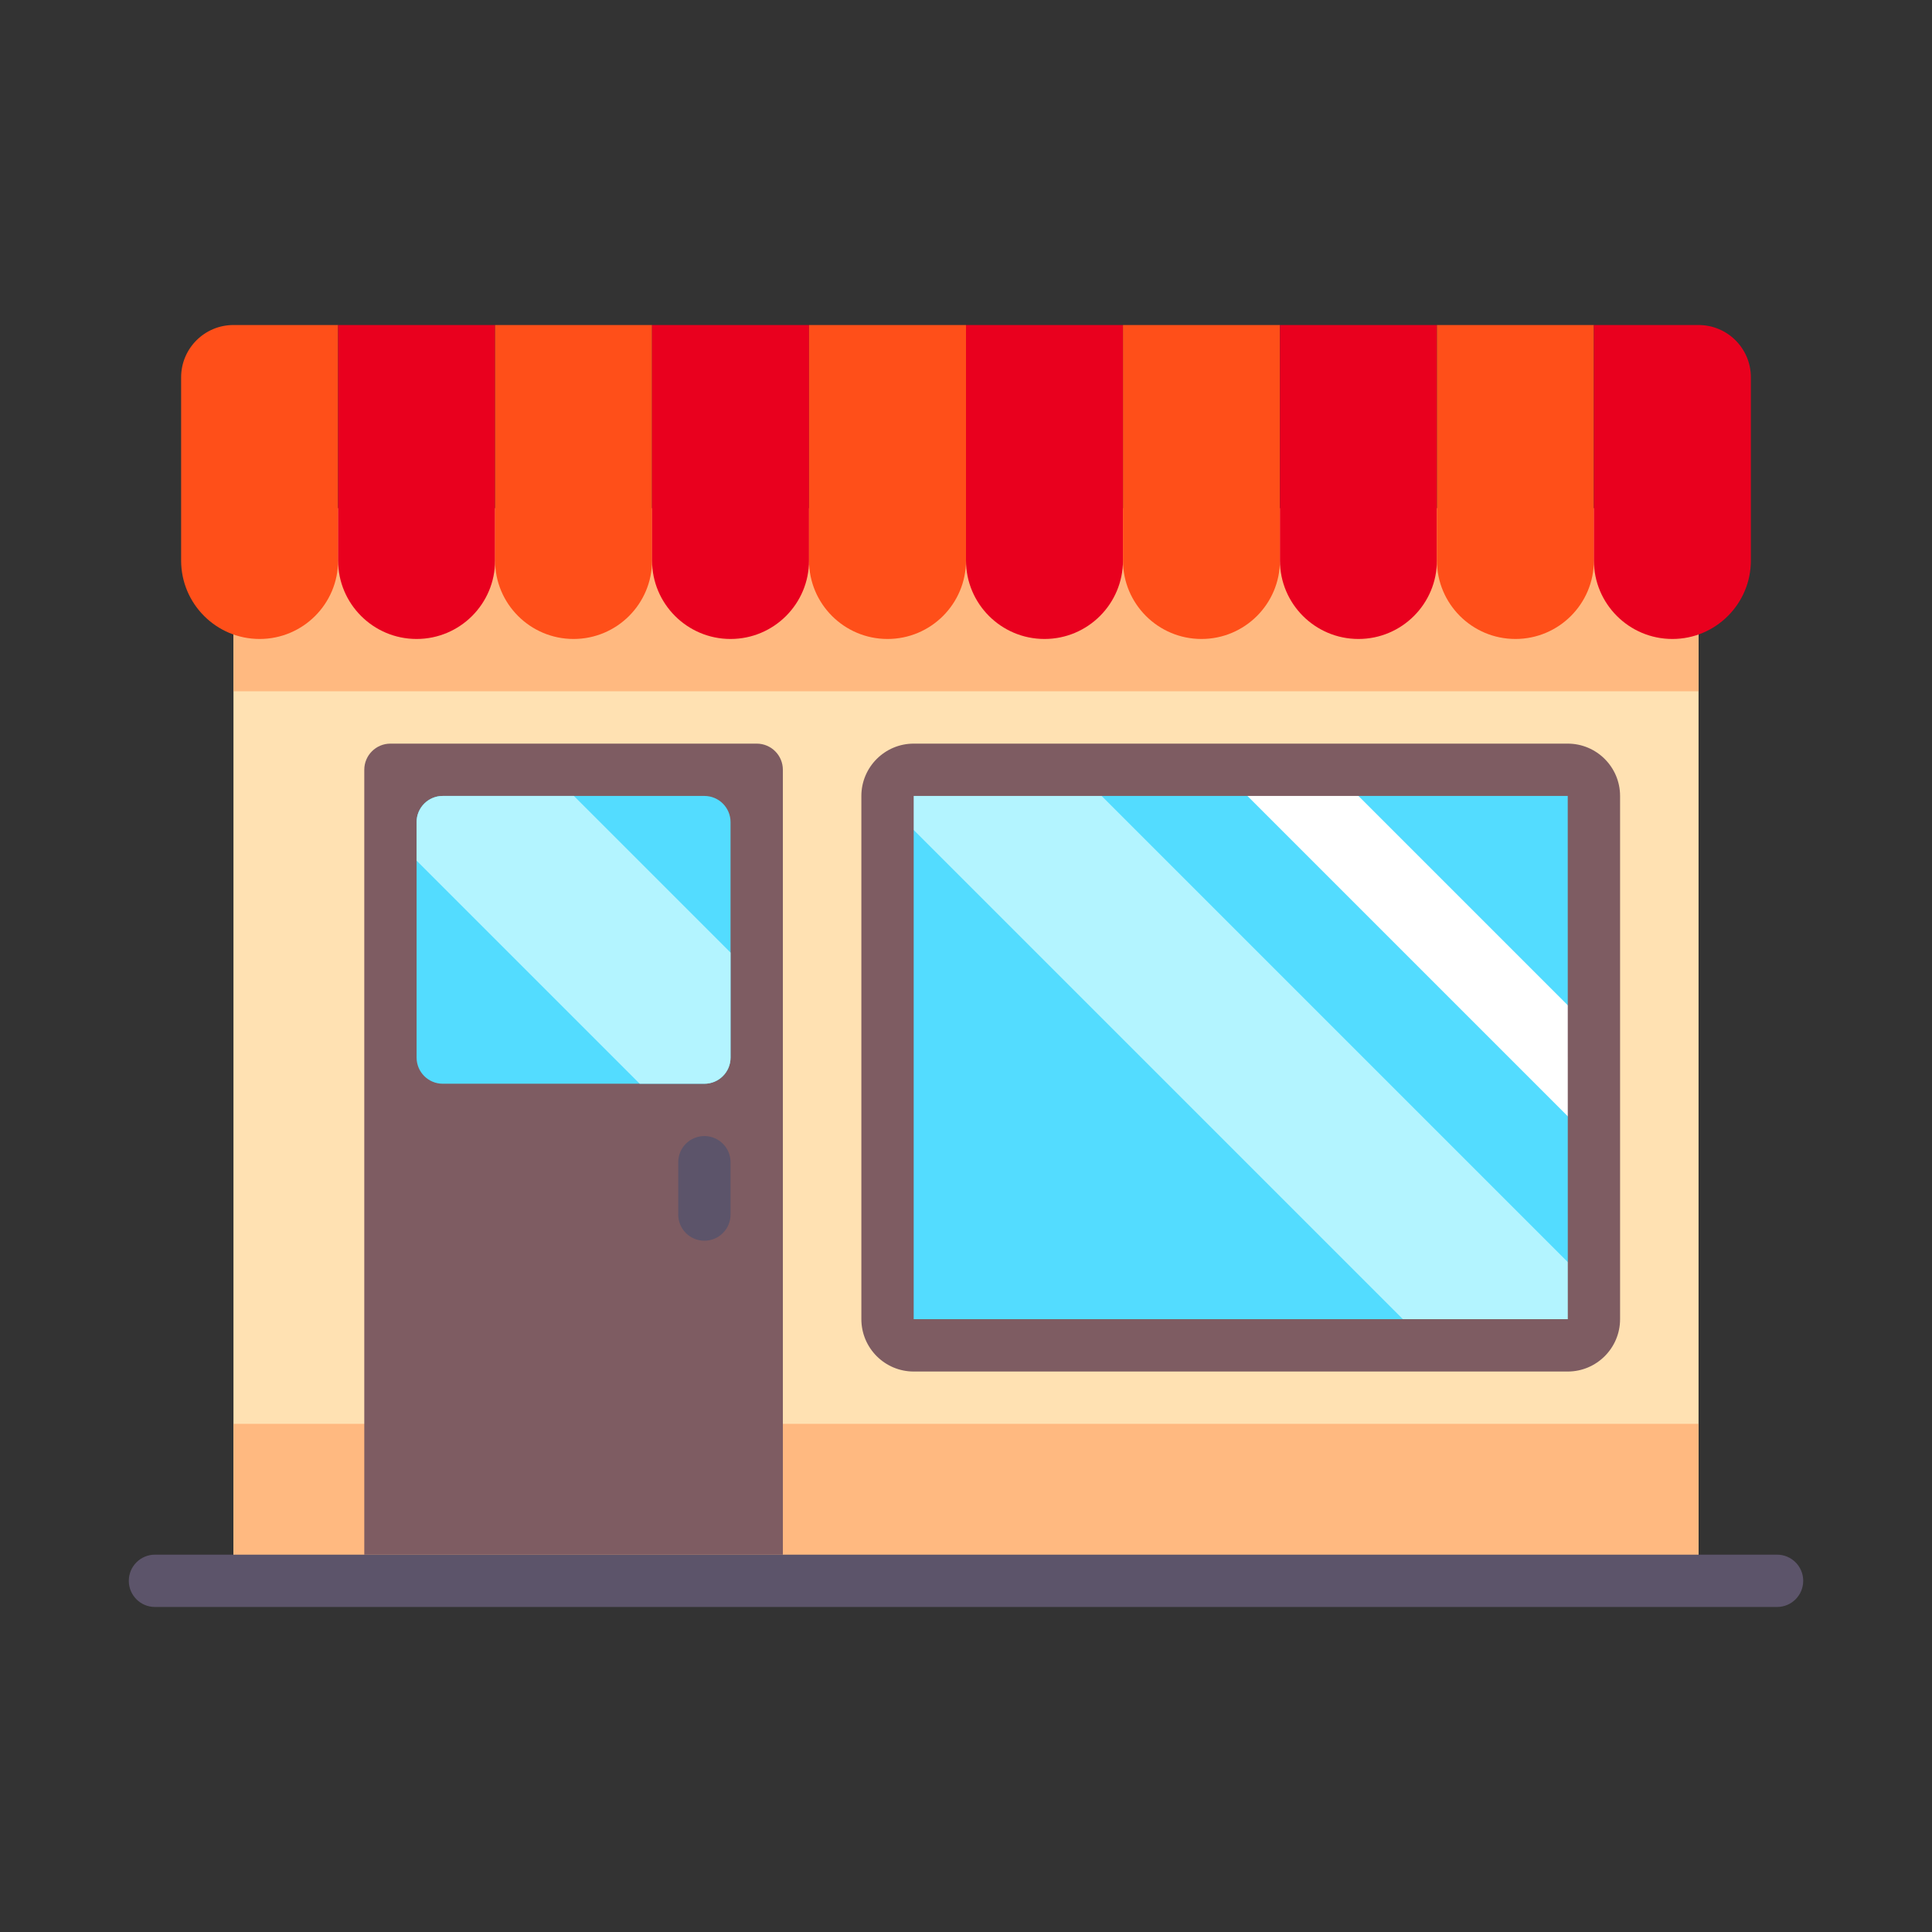 <?xml version="1.0" encoding="UTF-8"?>
<svg width="100px" height="100px" viewBox="0 0 100 100" version="1.1" xmlns="http://www.w3.org/2000/svg" xmlns:xlink="http://www.w3.org/1999/xlink">
    <rect x="0" y="0" width="100" height="100" fill="#333333" stroke="none"/>
    <!-- Generator: Sketch 50.2 (55047) - http://www.bohemiancoding.com/sketch -->
    <title>Icons/Mega/Strore_added</title>
    <desc>Created with Sketch.</desc>
    <defs></defs>
    <g id="Icons/Mega/Strore_added" stroke="none" stroke-width="1" fill="none" fill-rule="evenodd">
        <g id="Group" transform="translate(6.667, 6.667)" fill-rule="nonzero">
            <g id="Capa_1">
                <g id="Group" transform="translate(0, 10.156)">
                    <rect id="Rectangle-path" fill="#FFE1B2" x="5.417" y="12.188" width="75.833" height="52.812"></rect>
                    <rect id="Rectangle-path" fill="#FFB980" x="5.417" y="56.875" width="75.833" height="8.125"></rect>
                    <rect id="Rectangle-path" fill="#FFB980" x="5.417" y="9.479" width="75.833" height="9.479"></rect>
                    <path d="M32.5,21.667 L13.542,21.667 C12.794,21.667 12.188,22.273 12.188,23.021 L12.188,63.646 L33.854,63.646 L33.854,23.021 C33.854,22.273 33.248,21.667 32.5,21.667 Z" id="Shape" fill="#7E5C62"></path>
                    <path d="M85.312,66.354 L1.354,66.354 C0.606,66.354 0,65.749 0,65 C0,64.251 0.606,63.646 1.354,63.646 L85.312,63.646 C86.061,63.646 86.667,64.251 86.667,65 C86.667,65.749 86.061,66.354 85.312,66.354 Z" id="Shape" fill="#5C546A"></path>
                    <path d="M29.792,47.396 C29.043,47.396 28.438,46.79 28.438,46.042 L28.438,43.333 C28.438,42.585 29.043,41.979 29.792,41.979 C30.54,41.979 31.146,42.585 31.146,43.333 L31.146,46.042 C31.146,46.79 30.54,47.396 29.792,47.396 Z" id="Shape" fill="#5C546A"></path>
                    <path d="M6.771,16.25 C4.527,16.25 2.708,14.431 2.708,12.188 L2.708,2.708 C2.708,1.212 3.921,0 5.417,0 L10.833,0 L10.833,12.188 C10.833,14.431 9.015,16.25 6.771,16.25 Z" id="Shape" fill="#FF4F19"></path>
                    <path d="M14.896,16.25 C12.652,16.25 10.833,14.431 10.833,12.188 L10.833,0 L18.958,0 L18.958,12.188 C18.958,14.431 17.14,16.25 14.896,16.25 Z" id="Shape" fill="#E9001E"></path>
                    <path d="M23.021,16.25 C20.777,16.25 18.958,14.431 18.958,12.188 L18.958,0 L27.083,0 L27.083,12.188 C27.083,14.431 25.265,16.25 23.021,16.25 Z" id="Shape" fill="#FF4F19"></path>
                    <path d="M31.146,16.25 C28.902,16.25 27.083,14.431 27.083,12.188 L27.083,0 L35.208,0 L35.208,12.188 C35.208,14.431 33.39,16.25 31.146,16.25 Z" id="Shape" fill="#E9001E"></path>
                    <path d="M39.271,16.25 C37.027,16.25 35.208,14.431 35.208,12.188 L35.208,0 L43.333,0 L43.333,12.188 C43.333,14.431 41.515,16.25 39.271,16.25 Z" id="Shape" fill="#FF4F19"></path>
                    <path d="M47.396,16.25 C45.152,16.25 43.333,14.431 43.333,12.188 L43.333,0 L51.458,0 L51.458,12.188 C51.458,14.431 49.64,16.25 47.396,16.25 Z" id="Shape" fill="#E9001E"></path>
                    <path d="M55.521,16.25 C53.277,16.25 51.458,14.431 51.458,12.188 L51.458,0 L59.583,0 L59.583,12.188 C59.583,14.431 57.765,16.25 55.521,16.25 Z" id="Shape" fill="#FF4F19"></path>
                    <path d="M63.646,16.25 C61.402,16.25 59.583,14.431 59.583,12.188 L59.583,0 L67.708,0 L67.708,12.188 C67.708,14.431 65.89,16.25 63.646,16.25 Z" id="Shape" fill="#E9001E"></path>
                    <path d="M71.771,16.25 C69.527,16.25 67.708,14.431 67.708,12.188 L67.708,0 L75.833,0 L75.833,12.188 C75.833,14.431 74.015,16.25 71.771,16.25 Z" id="Shape" fill="#FF4F19"></path>
                    <path d="M79.896,16.25 C77.652,16.25 75.833,14.431 75.833,12.188 L75.833,0 L81.25,0 C82.746,0 83.958,1.212 83.958,2.708 L83.958,12.188 C83.958,14.431 82.14,16.25 79.896,16.25 Z" id="Shape" fill="#E9001E"></path>
                    <path d="M74.479,23.021 L40.625,23.021 C39.877,23.021 39.271,23.627 39.271,24.375 L39.271,51.458 C39.271,52.206 39.877,52.812 40.625,52.812 L74.479,52.812 C75.227,52.812 75.833,52.206 75.833,51.458 L75.833,24.375 C75.833,23.627 75.227,23.021 74.479,23.021 Z" id="Shape" fill="#53DCFF"></path>
                    <path d="M67.3,52.812 L74.479,52.812 C75.227,52.812 75.833,52.206 75.833,51.458 L75.833,49.855 L48.999,23.021 L39.271,23.021 C38.791,23.021 38.389,23.285 38.149,23.661 L67.3,52.812 Z" id="Shape" fill="#B3F4FF"></path>
                    <polygon id="Shape" fill="#FFFFFF" points="56.546 23.021 75.833 42.308 75.833 36.562 62.292 23.021"></polygon>
                    <path d="M74.479,54.167 L40.625,54.167 C39.132,54.167 37.917,52.951 37.917,51.458 L37.917,24.375 C37.917,22.882 39.132,21.667 40.625,21.667 L74.479,21.667 C75.972,21.667 77.188,22.882 77.188,24.375 L77.188,51.458 C77.188,52.951 75.972,54.167 74.479,54.167 Z M40.625,24.375 L40.625,51.458 L74.482,51.458 L74.479,24.375 L40.625,24.375 Z" id="Shape" fill="#7E5C62"></path>
                    <path d="M29.792,39.271 L16.25,39.271 C15.502,39.271 14.896,38.665 14.896,37.917 L14.896,25.729 C14.896,24.981 15.502,24.375 16.25,24.375 L29.792,24.375 C30.54,24.375 31.146,24.981 31.146,25.729 L31.146,37.917 C31.146,38.665 30.54,39.271 29.792,39.271 Z" id="Shape" fill="#53DCFF"></path>
                    <path d="M23.038,24.375 L16.25,24.375 C15.502,24.375 14.896,24.981 14.896,25.729 L14.896,27.724 L26.443,39.271 L29.792,39.271 C30.54,39.271 31.146,38.665 31.146,37.917 L31.146,32.483 L23.038,24.375 Z" id="Shape" fill="#B3F4FF"></path>
                </g>
            </g>
        </g>
    </g>
</svg>